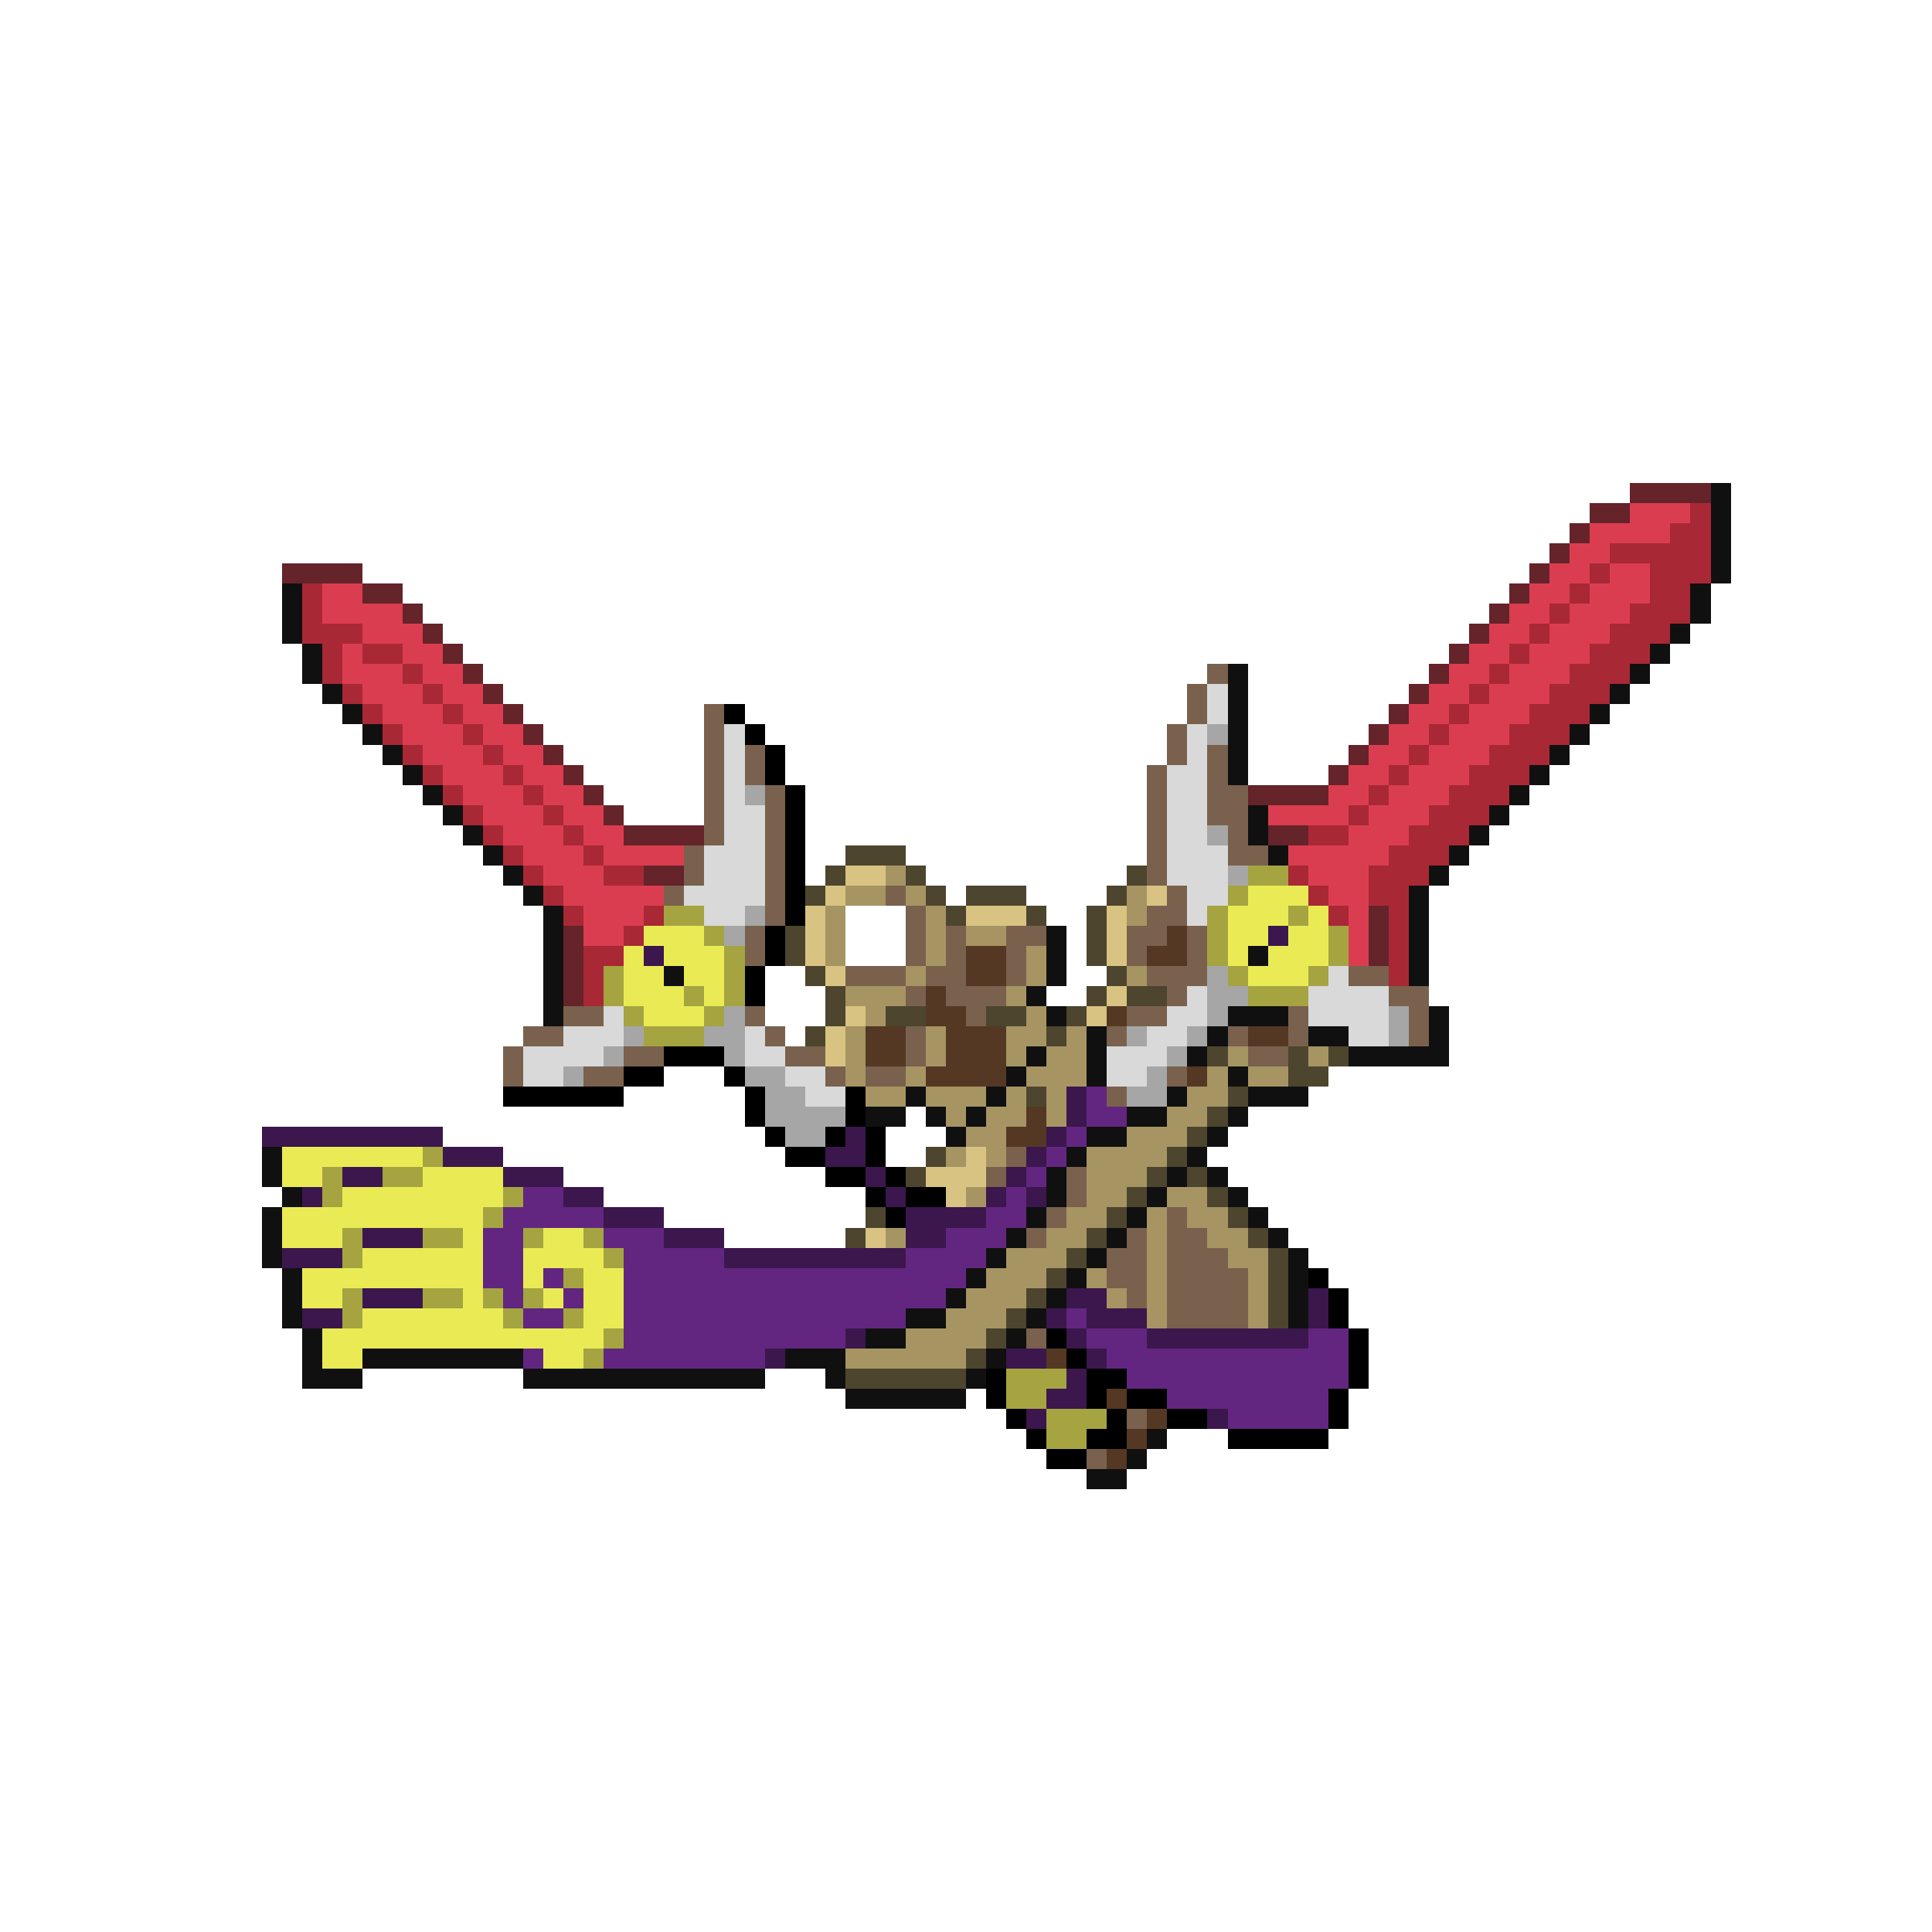 <svg xmlns="http://www.w3.org/2000/svg" viewBox="0 -0.5 96 96" shape-rendering="crispEdges">
<path stroke="#65232a" d="M81 24h4M79 25h2M78 26h1M77 27h1M14 28h4M76 28h1M18 29h2M75 29h1M20 30h1M74 30h1M21 31h1M73 31h1M22 32h1M72 32h1M23 33h1M71 33h1M24 34h1M70 34h1M25 35h1M69 35h1M26 36h1M68 36h1M27 37h1M67 37h1M28 38h1M66 38h1M29 39h1M62 39h4M30 40h1M31 41h4M63 41h2M32 43h2M68 45h1M28 46h1M68 46h1M28 47h1M68 47h1M28 48h1M28 49h1" />
<path stroke="#101010" d="M85 24h1M85 25h1M85 26h1M85 27h1M85 28h1M14 29h1M84 29h1M14 30h1M84 30h1M14 31h1M83 31h1M15 32h1M82 32h1M15 33h1M61 33h1M81 33h1M16 34h1M61 34h1M80 34h1M17 35h1M61 35h1M79 35h1M18 36h1M61 36h1M78 36h1M19 37h1M61 37h1M77 37h1M20 38h1M61 38h1M76 38h1M21 39h1M75 39h1M22 40h1M62 40h1M74 40h1M23 41h1M62 41h1M73 41h1M24 42h1M63 42h1M72 42h1M25 43h1M71 43h1M26 44h1M70 44h1M27 45h1M70 45h1M27 46h1M52 46h1M70 46h1M27 47h1M52 47h1M62 47h1M70 47h1M27 48h1M33 48h1M52 48h1M70 48h1M27 49h1M51 49h1M27 50h1M52 50h1M61 50h3M71 50h1M54 51h1M60 51h1M65 51h2M71 51h1M51 52h1M54 52h1M59 52h1M67 52h5M50 53h1M54 53h1M61 53h1M45 54h1M49 54h1M58 54h1M62 54h3M43 55h2M46 55h1M48 55h1M56 55h2M61 55h1M47 56h1M54 56h2M60 56h1M13 57h1M53 57h1M59 57h1M13 58h1M52 58h1M58 58h1M60 58h1M14 59h1M52 59h1M57 59h1M61 59h1M13 60h1M51 60h1M56 60h1M62 60h1M13 61h1M50 61h1M55 61h1M63 61h1M13 62h1M49 62h1M54 62h1M64 62h1M14 63h1M48 63h1M53 63h1M64 63h1M14 64h1M47 64h1M52 64h1M64 64h1M14 65h1M45 65h2M51 65h1M64 65h1M15 66h1M43 66h2M50 66h1M15 67h1M18 67h8M39 67h3M49 67h1M15 68h3M26 68h12M41 68h1M48 68h1M42 69h6M57 71h1M56 72h1M54 73h2" />
<path stroke="#db3d50" d="M81 25h3M79 26h4M78 27h2M77 28h2M80 28h2M16 29h2M76 29h2M79 29h3M16 30h4M75 30h2M78 30h3M18 31h3M74 31h2M77 31h3M17 32h1M20 32h2M73 32h2M76 32h3M17 33h3M21 33h2M72 33h2M75 33h3M18 34h3M22 34h2M71 34h2M74 34h3M19 35h3M23 35h2M70 35h2M73 35h3M20 36h3M24 36h2M69 36h2M72 36h3M21 37h3M25 37h2M68 37h2M71 37h3M22 38h3M26 38h2M67 38h2M70 38h3M23 39h3M27 39h2M66 39h2M69 39h3M24 40h3M28 40h2M63 40h4M68 40h3M25 41h3M29 41h2M67 41h3M26 42h3M30 42h4M64 42h5M27 43h3M65 43h3M28 44h5M66 44h2M29 45h3M67 45h1M29 46h2M67 46h1M67 47h1" />
<path stroke="#a92835" d="M84 25h1M83 26h2M80 27h5M79 28h1M82 28h3M15 29h1M78 29h1M82 29h2M15 30h1M77 30h1M81 30h3M15 31h3M76 31h1M80 31h3M16 32h1M18 32h2M75 32h1M79 32h3M16 33h1M20 33h1M74 33h1M78 33h3M17 34h1M21 34h1M73 34h1M77 34h3M18 35h1M22 35h1M72 35h1M76 35h3M19 36h1M23 36h1M71 36h1M75 36h3M20 37h1M24 37h1M70 37h1M74 37h3M21 38h1M25 38h1M69 38h1M73 38h3M22 39h1M26 39h1M68 39h1M72 39h3M23 40h1M27 40h1M67 40h1M71 40h3M24 41h1M28 41h1M65 41h2M70 41h3M25 42h1M29 42h1M69 42h3M26 43h1M30 43h2M64 43h1M68 43h3M27 44h1M65 44h1M68 44h2M28 45h1M32 45h1M66 45h1M69 45h1M31 46h1M69 46h1M29 47h2M69 47h1M29 48h1M69 48h1M29 49h1" />
<path stroke="#79614d" d="M60 33h1M59 34h1M35 35h1M59 35h1M35 36h1M58 36h1M35 37h1M37 37h1M58 37h1M60 37h1M35 38h1M37 38h1M57 38h1M60 38h1M35 39h1M38 39h1M57 39h1M60 39h2M35 40h1M38 40h1M57 40h1M60 40h2M35 41h1M38 41h1M57 41h1M61 41h1M34 42h1M38 42h1M57 42h1M61 42h2M34 43h1M38 43h1M57 43h1M33 44h1M38 44h1M44 44h1M58 44h1M38 45h1M45 45h1M57 45h2M37 46h1M45 46h1M47 46h1M50 46h2M56 46h2M59 46h1M37 47h1M45 47h1M47 47h1M50 47h1M56 47h1M59 47h1M42 48h3M46 48h2M50 48h1M57 48h3M67 48h2M45 49h1M47 49h3M58 49h1M69 49h2M28 50h2M37 50h1M48 50h1M56 50h2M64 50h1M70 50h1M26 51h2M38 51h1M45 51h1M55 51h1M61 51h1M64 51h1M70 51h1M25 52h1M31 52h2M39 52h2M45 52h1M62 52h2M25 53h1M29 53h2M41 53h1M43 53h2M58 53h1M55 54h1M50 57h1M49 58h1M53 58h1M53 59h1M52 60h1M58 60h1M51 61h1M56 61h1M58 61h2M55 62h2M58 62h3M55 63h2M58 63h4M56 64h1M58 64h4M58 65h4M51 66h1M56 70h1M54 72h1" />
<path stroke="#d9d9d9" d="M60 34h1M60 35h1M36 36h1M59 36h1M36 37h1M59 37h1M36 38h1M58 38h2M36 39h1M58 39h2M36 40h2M58 40h2M36 41h2M58 41h2M35 42h3M58 42h3M35 43h3M58 43h3M34 44h4M59 44h2M35 45h2M59 45h1M66 48h1M59 49h1M65 49h4M30 50h1M58 50h2M65 50h4M28 51h3M37 51h1M57 51h2M67 51h2M26 52h4M37 52h2M55 52h3M26 53h2M39 53h2M55 53h2M40 54h2" />
<path stroke="#000000" d="M36 35h1M37 36h1M38 37h1M38 38h1M39 39h1M39 40h1M39 41h1M39 42h1M39 43h1M39 44h1M39 45h1M38 46h1M38 47h1M37 48h1M37 49h1M33 52h3M31 53h2M36 53h1M25 54h6M37 54h1M42 54h1M37 55h1M42 55h1M38 56h1M41 56h1M43 56h1M39 57h2M43 57h1M41 58h2M44 58h1M43 59h1M45 59h2M44 60h1M65 63h1M66 64h1M66 65h1M52 66h1M67 66h1M53 67h1M67 67h1M49 68h1M54 68h2M67 68h1M49 69h1M54 69h1M56 69h2M66 69h1M50 70h1M55 70h1M58 70h2M66 70h1M51 71h1M54 71h2M61 71h5M52 72h2" />
<path stroke="#a6a6a6" d="M60 36h1M37 39h1M60 41h1M61 43h1M37 45h1M36 46h1M60 48h1M60 49h2M36 50h1M60 50h1M69 50h1M31 51h1M35 51h2M56 51h1M59 51h1M69 51h1M30 52h1M36 52h1M58 52h1M28 53h1M37 53h2M57 53h1M38 54h2M56 54h2M38 55h4M39 56h2" />
<path stroke="#4d452e" d="M42 42h3M41 43h1M45 43h1M56 43h1M40 44h1M46 44h1M48 44h3M55 44h1M47 45h1M51 45h1M54 45h1M39 46h1M54 46h1M39 47h1M54 47h1M40 48h1M55 48h1M41 49h1M54 49h1M56 49h2M41 50h1M44 50h2M49 50h2M53 50h1M40 51h1M52 51h1M60 52h1M64 52h1M66 52h1M64 53h2M51 54h1M61 54h1M60 55h1M59 56h1M46 57h1M58 57h1M45 58h1M57 58h1M59 58h1M56 59h1M60 59h1M43 60h1M55 60h1M61 60h1M42 61h1M54 61h1M62 61h1M53 62h1M63 62h1M52 63h1M63 63h1M51 64h1M63 64h1M50 65h1M63 65h1M49 66h1M48 67h1M42 68h6" />
<path stroke="#d9c382" d="M42 43h2M41 44h1M57 44h1M40 45h1M48 45h3M55 45h1M40 46h1M55 46h1M40 47h1M55 47h1M41 48h1M55 49h1M42 50h1M54 50h1M41 51h1M41 52h1M48 57h1M46 58h3M47 59h1M43 61h1" />
<path stroke="#a69563" d="M44 43h1M42 44h2M45 44h1M56 44h1M41 45h1M46 45h1M56 45h1M41 46h1M46 46h1M48 46h2M41 47h1M46 47h1M51 47h1M45 48h1M51 48h1M56 48h1M42 49h3M50 49h1M43 50h1M51 50h1M42 51h1M46 51h1M50 51h2M53 51h1M42 52h1M46 52h1M50 52h1M52 52h2M61 52h1M65 52h1M42 53h1M45 53h1M51 53h3M60 53h1M62 53h2M43 54h2M46 54h3M50 54h1M52 54h1M59 54h2M47 55h1M49 55h2M52 55h1M58 55h2M48 56h2M56 56h3M47 57h1M49 57h1M54 57h4M54 58h3M48 59h1M54 59h2M58 59h2M53 60h2M57 60h1M59 60h2M44 61h1M52 61h2M57 61h1M60 61h2M50 62h3M57 62h1M61 62h2M49 63h3M54 63h1M57 63h1M62 63h1M48 64h3M55 64h1M57 64h1M62 64h1M47 65h3M57 65h1M62 65h1M45 66h4M42 67h6" />
<path stroke="#a5a441" d="M62 43h2M61 44h1M33 45h2M60 45h1M64 45h1M35 46h1M60 46h1M66 46h1M36 47h1M60 47h1M66 47h1M30 48h1M36 48h1M61 48h1M65 48h1M30 49h1M34 49h1M36 49h1M62 49h3M31 50h1M35 50h1M32 51h3M21 57h1M16 58h1M19 58h2M16 59h1M25 59h1M24 60h1M17 61h1M21 61h2M26 61h1M29 61h1M17 62h1M30 62h1M28 63h1M17 64h1M21 64h2M24 64h1M26 64h1M17 65h1M25 65h1M28 65h1M30 66h1M29 67h1M50 68h3M50 69h2M52 70h3M52 71h2" />
<path stroke="#eaeb54" d="M62 44h3M61 45h3M65 45h1M32 46h3M61 46h2M64 46h2M31 47h1M33 47h3M61 47h1M63 47h3M31 48h2M34 48h2M62 48h3M31 49h3M35 49h1M32 50h3M14 57h7M14 58h2M21 58h4M17 59h8M14 60h10M14 61h3M23 61h1M27 61h2M18 62h6M26 62h4M15 63h9M26 63h1M29 63h2M15 64h2M23 64h1M27 64h1M29 64h2M18 65h7M29 65h2M16 66h14M16 67h2M27 67h2" />
<path stroke="#543823" d="M58 46h1M48 47h2M57 47h2M48 48h2M46 49h1M46 50h2M55 50h1M43 51h2M47 51h3M62 51h2M43 52h2M47 52h3M46 53h4M59 53h1M51 55h1M50 56h2M52 67h1M55 69h1M57 70h1M56 71h1M55 72h1" />
<path stroke="#3b174d" d="M63 46h1M32 47h1M53 54h1M53 55h1M13 56h9M42 56h1M52 56h1M22 57h3M41 57h2M51 57h1M17 58h2M25 58h3M43 58h1M50 58h1M15 59h1M28 59h2M44 59h1M49 59h1M51 59h1M30 60h3M45 60h4M18 61h3M33 61h3M45 61h2M14 62h3M36 62h9M18 64h3M53 64h2M65 64h1M15 65h2M52 65h1M54 65h3M65 65h1M42 66h1M53 66h1M57 66h8M38 67h1M50 67h2M54 67h1M53 68h1M52 69h2M51 70h1M60 70h1" />
<path stroke="#622680" d="M54 54h1M54 55h2M53 56h1M52 57h1M51 58h1M26 59h2M50 59h1M25 60h5M49 60h2M24 61h2M30 61h3M47 61h3M24 62h2M31 62h5M45 62h4M24 63h2M27 63h1M31 63h17M25 64h1M28 64h1M31 64h16M26 65h2M31 65h14M53 65h1M31 66h11M54 66h3M65 66h2M26 67h1M30 67h8M55 67h12M56 68h11M58 69h8M61 70h5" />
</svg>